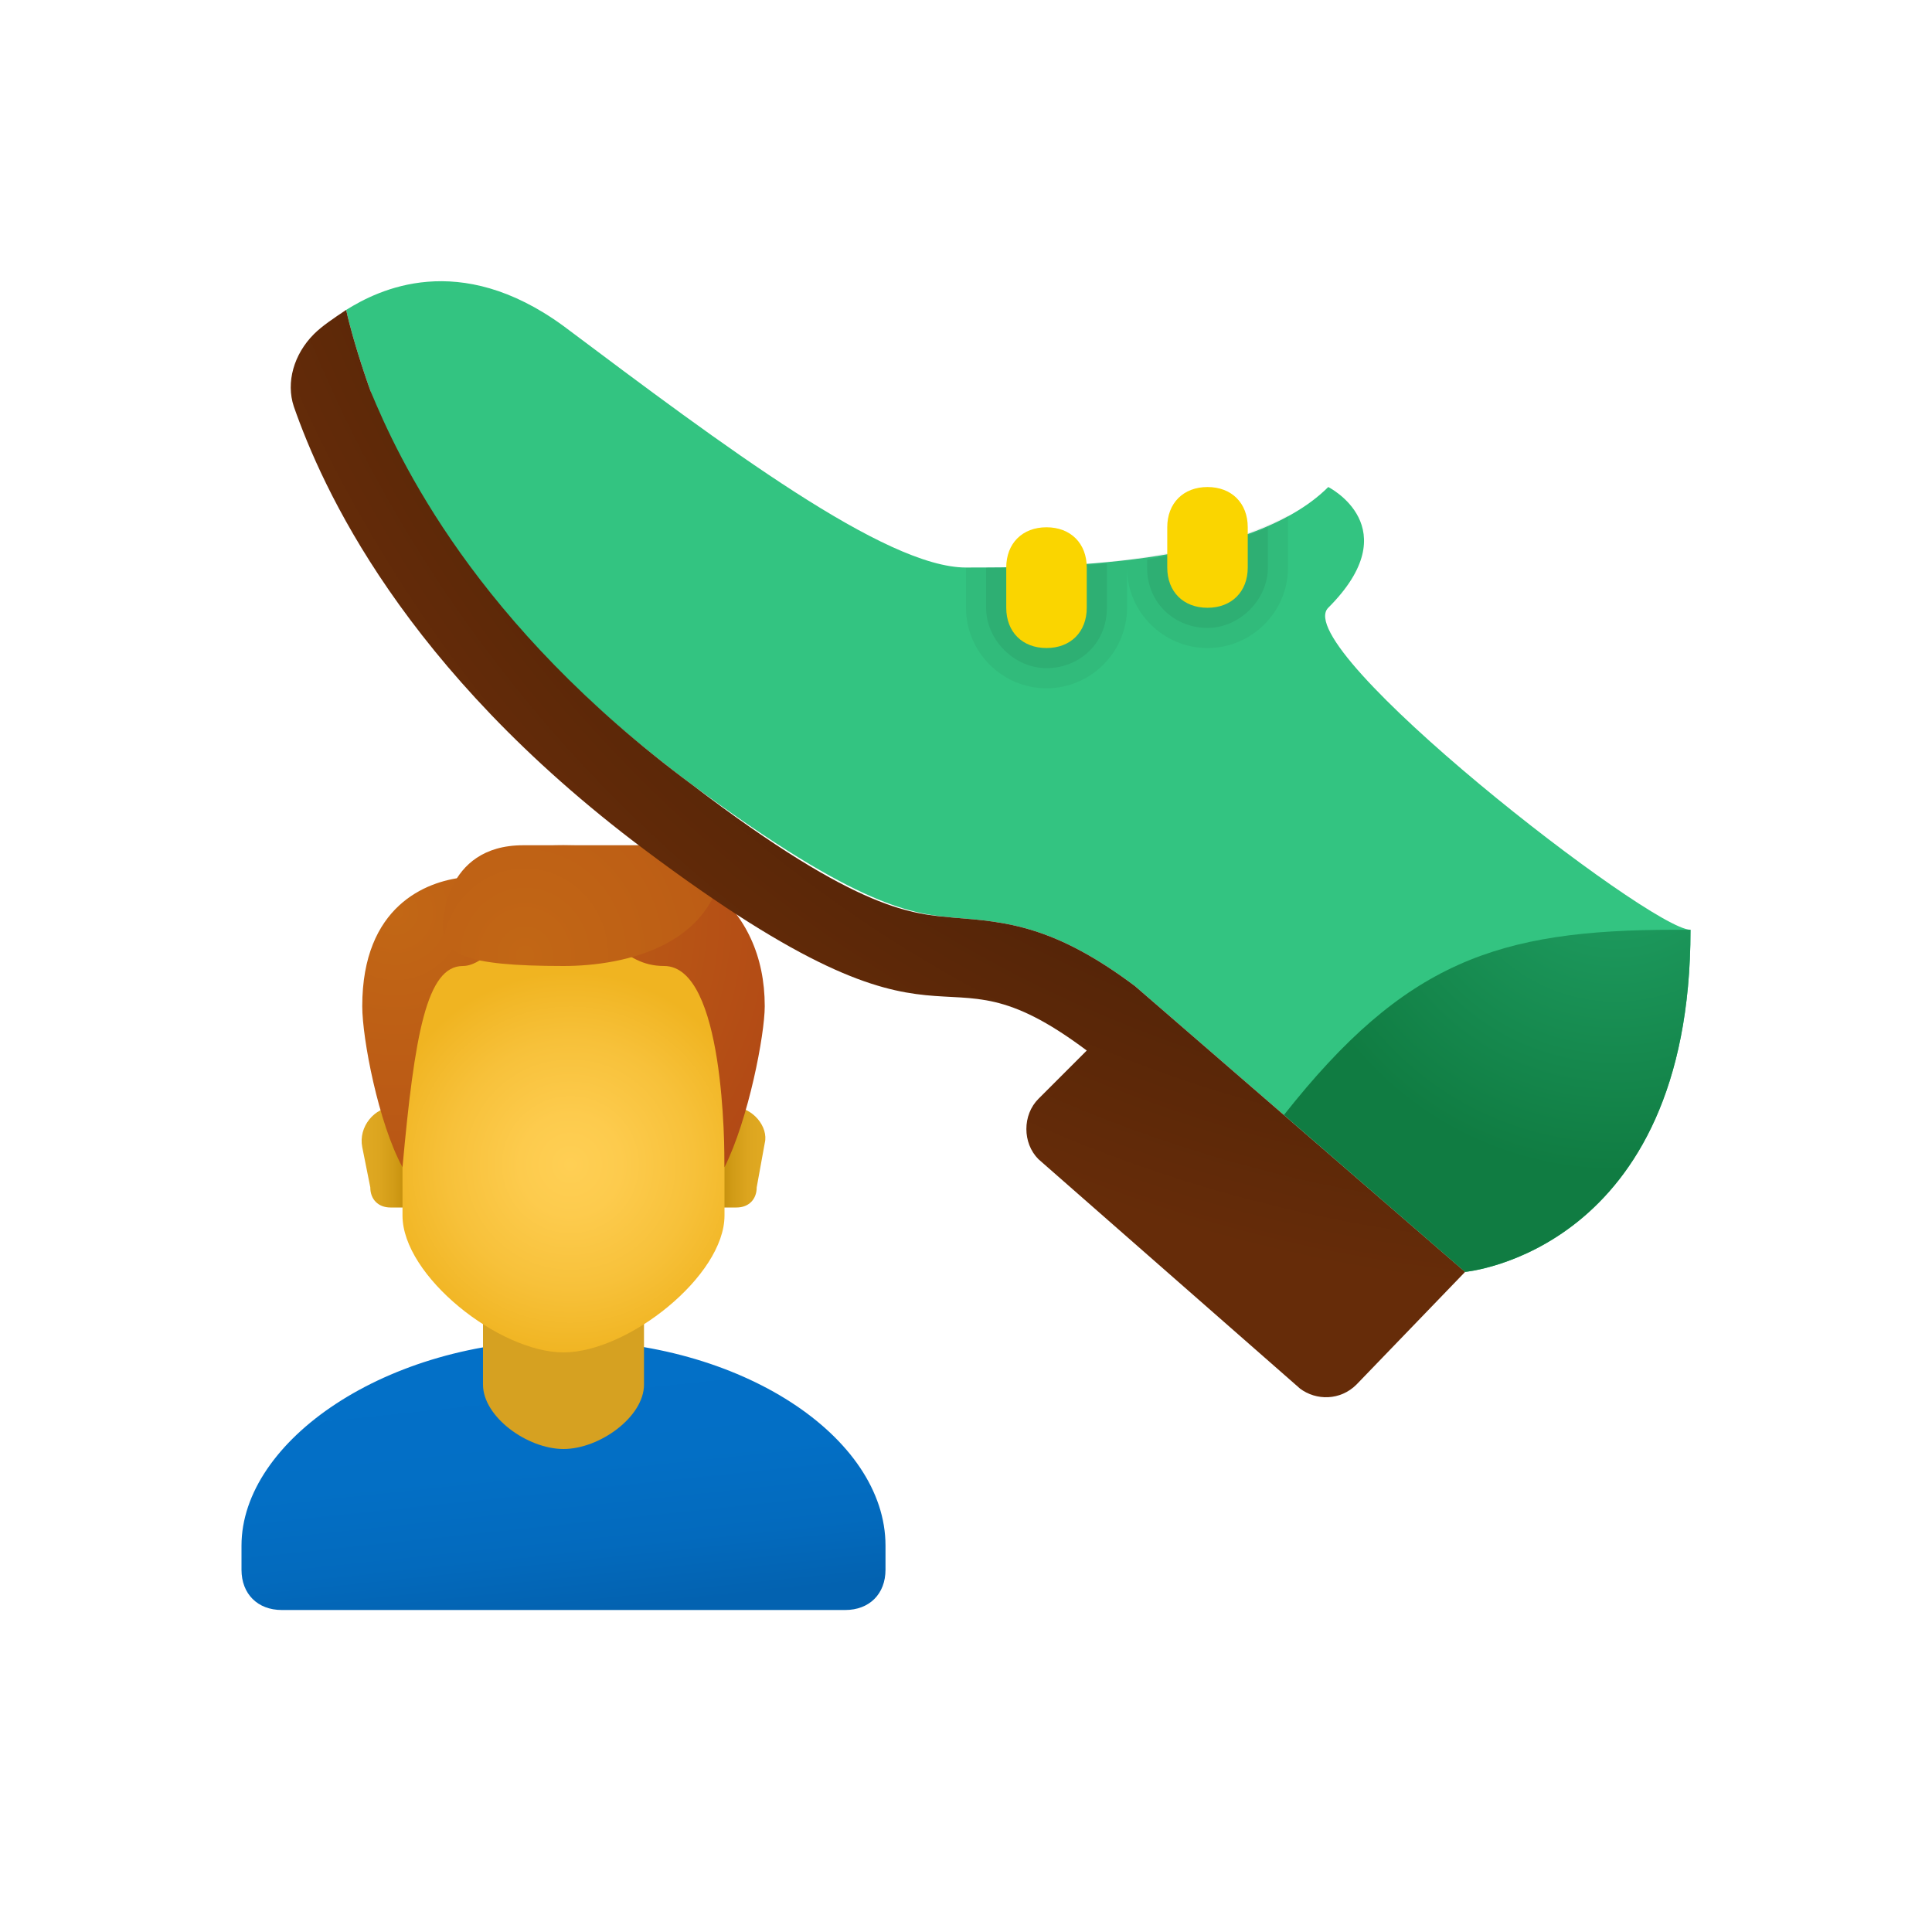 <svg xmlns="http://www.w3.org/2000/svg" id="Layer_1" x="0" y="0" version="1.1" viewBox="0 0 48 48" xml:space="preserve"><linearGradient id="SVGID_1_" x1="13.406" x2="14.15" y1="-2333.018" y2="-2340.085" gradientTransform="matrix(1 0 0 -1 0 -2300)" gradientUnits="userSpaceOnUse"><stop offset="0" stop-color="#0370c8"/><stop offset=".484" stop-color="#036fc5"/><stop offset=".775" stop-color="#036abd"/><stop offset="1" stop-color="#0362b0"/></linearGradient><path fill="url(#SVGID_1_)" d="M14,33.3c-4.4,0-8,2.5-8,5.1V39c0,0.6,0.4,1,1,1h14c0.6,0,1-0.4,1-1v-0.6C22,35.7,18.4,33.3,14,33.3z"/><path fill="#d6a121" d="M16,34.4c0,0.8-1.1,1.6-2,1.6s-2-0.8-2-1.6c0-1.1,0-2.8,0-2.8h4C16,31.6,16,33.3,16,34.4z"/><linearGradient id="SVGID_2_" x1="17.94" x2="18.97" y1="-2328.75" y2="-2328.75" gradientTransform="matrix(1 0 0 -1 0 -2300)" gradientUnits="userSpaceOnUse"><stop offset="0" stop-color="#c48f0c"/><stop offset=".251" stop-color="#d19b16"/><stop offset=".619" stop-color="#dca51f"/><stop offset="1" stop-color="#e0a922"/></linearGradient><path fill="url(#SVGID_2_)" d="M18.2,27.5h-0.3V30h0.4c0.3,0,0.5-0.2,0.5-0.5l0.2-1.1C19.1,28,18.7,27.5,18.2,27.5z"/><linearGradient id="SVGID_3_" x1="10.072" x2="9.027" y1="-2328.75" y2="-2328.75" gradientTransform="matrix(1 0 0 -1 0 -2300)" gradientUnits="userSpaceOnUse"><stop offset="0" stop-color="#c48f0c"/><stop offset=".251" stop-color="#d19b16"/><stop offset=".619" stop-color="#dca51f"/><stop offset="1" stop-color="#e0a922"/></linearGradient><path fill="url(#SVGID_3_)" d="M9.8,27.5h0.3V30H9.7c-0.3,0-0.5-0.2-0.5-0.5L9,28.5C8.9,28,9.3,27.5,9.8,27.5z"/><radialGradient id="SVGID_4_" cx="570.869" cy="-3007.107" r="6.112" gradientTransform="matrix(.784 0 0 -.784 -433.39 -2328.636)" gradientUnits="userSpaceOnUse"><stop offset="0" stop-color="#ffcf54"/><stop offset=".261" stop-color="#fdcb4d"/><stop offset=".639" stop-color="#f7c13a"/><stop offset="1" stop-color="#f0b421"/></radialGradient><path fill="url(#SVGID_4_)" d="M14,22.6c-2,0-4,0.3-4,4.6c0,0.3,0,2.6,0,3c0,1.5,2.4,3.4,4,3.4s4-1.9,4-3.4c0-0.4,0-2.6,0-3	C18,22.9,16,22.6,14,22.6z"/><radialGradient id="SVGID_5_" cx="256.666" cy="-2660.67" r="15.002" gradientTransform="matrix(.882 0 0 -.882 -216.556 -2324.03)" gradientUnits="userSpaceOnUse"><stop offset="0" stop-color="#c26715"/><stop offset=".508" stop-color="#b85515"/><stop offset="1" stop-color="#ad3f16"/></radialGradient><path fill="url(#SVGID_5_)" d="M14,21c-2.2,0-2.5,0.8-2.5,0.8C10.6,21.9,9,22.5,9,25c0,0.8,0.4,2.9,1,4c0.3-3.3,0.6-5,1.5-5c0.6,0,1.1-1,2.5-1	c1.2,0,1.4,1,2.5,1c1.5,0,1.5,4.5,1.5,5c0.6-1.2,1-3.3,1-4C19,22.5,17.1,21,14,21z"/><radialGradient id="SVGID_6_" cx="355.527" cy="-2661.88" r="19.272" gradientTransform="matrix(.843 0 0 -.882 -286.666 -2324.03)" gradientUnits="userSpaceOnUse"><stop offset="0" stop-color="#c26715"/><stop offset=".508" stop-color="#b85515"/><stop offset="1" stop-color="#ad3f16"/></radialGradient><path fill="url(#SVGID_6_)" d="M13,21c-2,0-2,2-2,2c0,0.7,0.5,1,3,1c1.5,0,4-0.5,4-3C18,21,16.5,21,13,21z"/><path fill="#33c481" d="M33,15.1c2-2,0-3,0-3c-2,2-7,2-9,2s-6-3-10-6c-2.6-1.9-4.6-0.9-5.4-0.4c0.2,0.9,0.6,2,0.6,2	c0.6,1.8,2.6,5.8,8,9.8c4.2,3.1,5.5,3.2,6.5,3.3c1.3,0.1,2.5,0.2,4.5,1.7l8.2,7.1c0,0,5.6-0.5,5.6-8.5C41,23.1,32,16.1,33,15.1z"/><radialGradient id="SVGID_7_" cx="40.167" cy="-4.91" r="37.076" gradientUnits="userSpaceOnUse"><stop offset=".376" stop-color="#261103"/><stop offset=".68" stop-color="#431d06"/><stop offset="1" stop-color="#662c09"/></radialGradient><path fill="url(#SVGID_7_)" d="M23.7,22.8c-1-0.1-2.3-0.1-6.5-3.3c-5.4-4-7.3-8.1-8-9.8c0,0-0.4-1.1-0.6-2C8.3,7.9,8,8.1,7.8,8.3	c-0.5,0.5-0.7,1.2-0.5,1.8c0.7,2,2.7,6.5,8.7,11c8,6,7,2,11,5l-1.2,1.2c-0.4,0.4-0.4,1.1,0,1.5l6.5,5.7c0.4,0.3,1,0.3,1.4-0.1	l2.7-2.8l-8.2-7.1C26.2,23,25,22.9,23.7,22.8z"/><radialGradient id="SVGID_8_" cx="40.136" cy="20.633" r="8.506" gradientUnits="userSpaceOnUse"><stop offset="0" stop-color="#21a366"/><stop offset="1" stop-color="#107c42"/></radialGradient><path fill="url(#SVGID_8_)" d="M41.6,23.1c-4.4,0-6.7,0.8-9.7,4.6l0,0l4.5,3.9c0,0,5.6-0.5,5.6-8.5C41.9,23.1,41.7,23.1,41.6,23.1z"/><path d="M30,16.1c1.1,0,2-0.9,2-2v-1c0-0.1,0-0.2,0-0.3c-1.1,0.6-2.6,0.9-4,1.1v0.2C28,15.2,28.9,16.1,30,16.1z" opacity=".05"/><path d="M26,17.1c1.1,0,2-0.9,2-2v-1c0-0.1,0-0.1,0-0.2c-1.6,0.2-3.1,0.2-4,0.2v1C24,16.2,24.9,17.1,26,17.1z" opacity=".05"/><path d="M30,15.6c0.8,0,1.5-0.7,1.5-1.5v-1c0,0,0,0,0,0c-0.9,0.4-1.9,0.6-3,0.8v0.2C28.5,15,29.2,15.6,30,15.6z" opacity=".07"/><path d="M27.5,15.1v-1c0,0,0-0.1,0-0.1c-1.1,0.1-2.2,0.1-3,0.1c0,0,0,0,0,0v1c0,0.8,0.7,1.5,1.5,1.5S27.5,16,27.5,15.1	z" opacity=".07"/><path fill="#fad500" d="M27,15.1c0,0.6-0.4,1-1,1l0,0c-0.6,0-1-0.4-1-1v-1c0-0.6,0.4-1,1-1l0,0c0.6,0,1,0.4,1,1V15.1z"/><path fill="#fad500" d="M31,14.1c0,0.6-0.4,1-1,1l0,0c-0.6,0-1-0.4-1-1v-1c0-0.6,0.4-1,1-1l0,0c0.6,0,1,0.4,1,1V14.1z"/></svg>